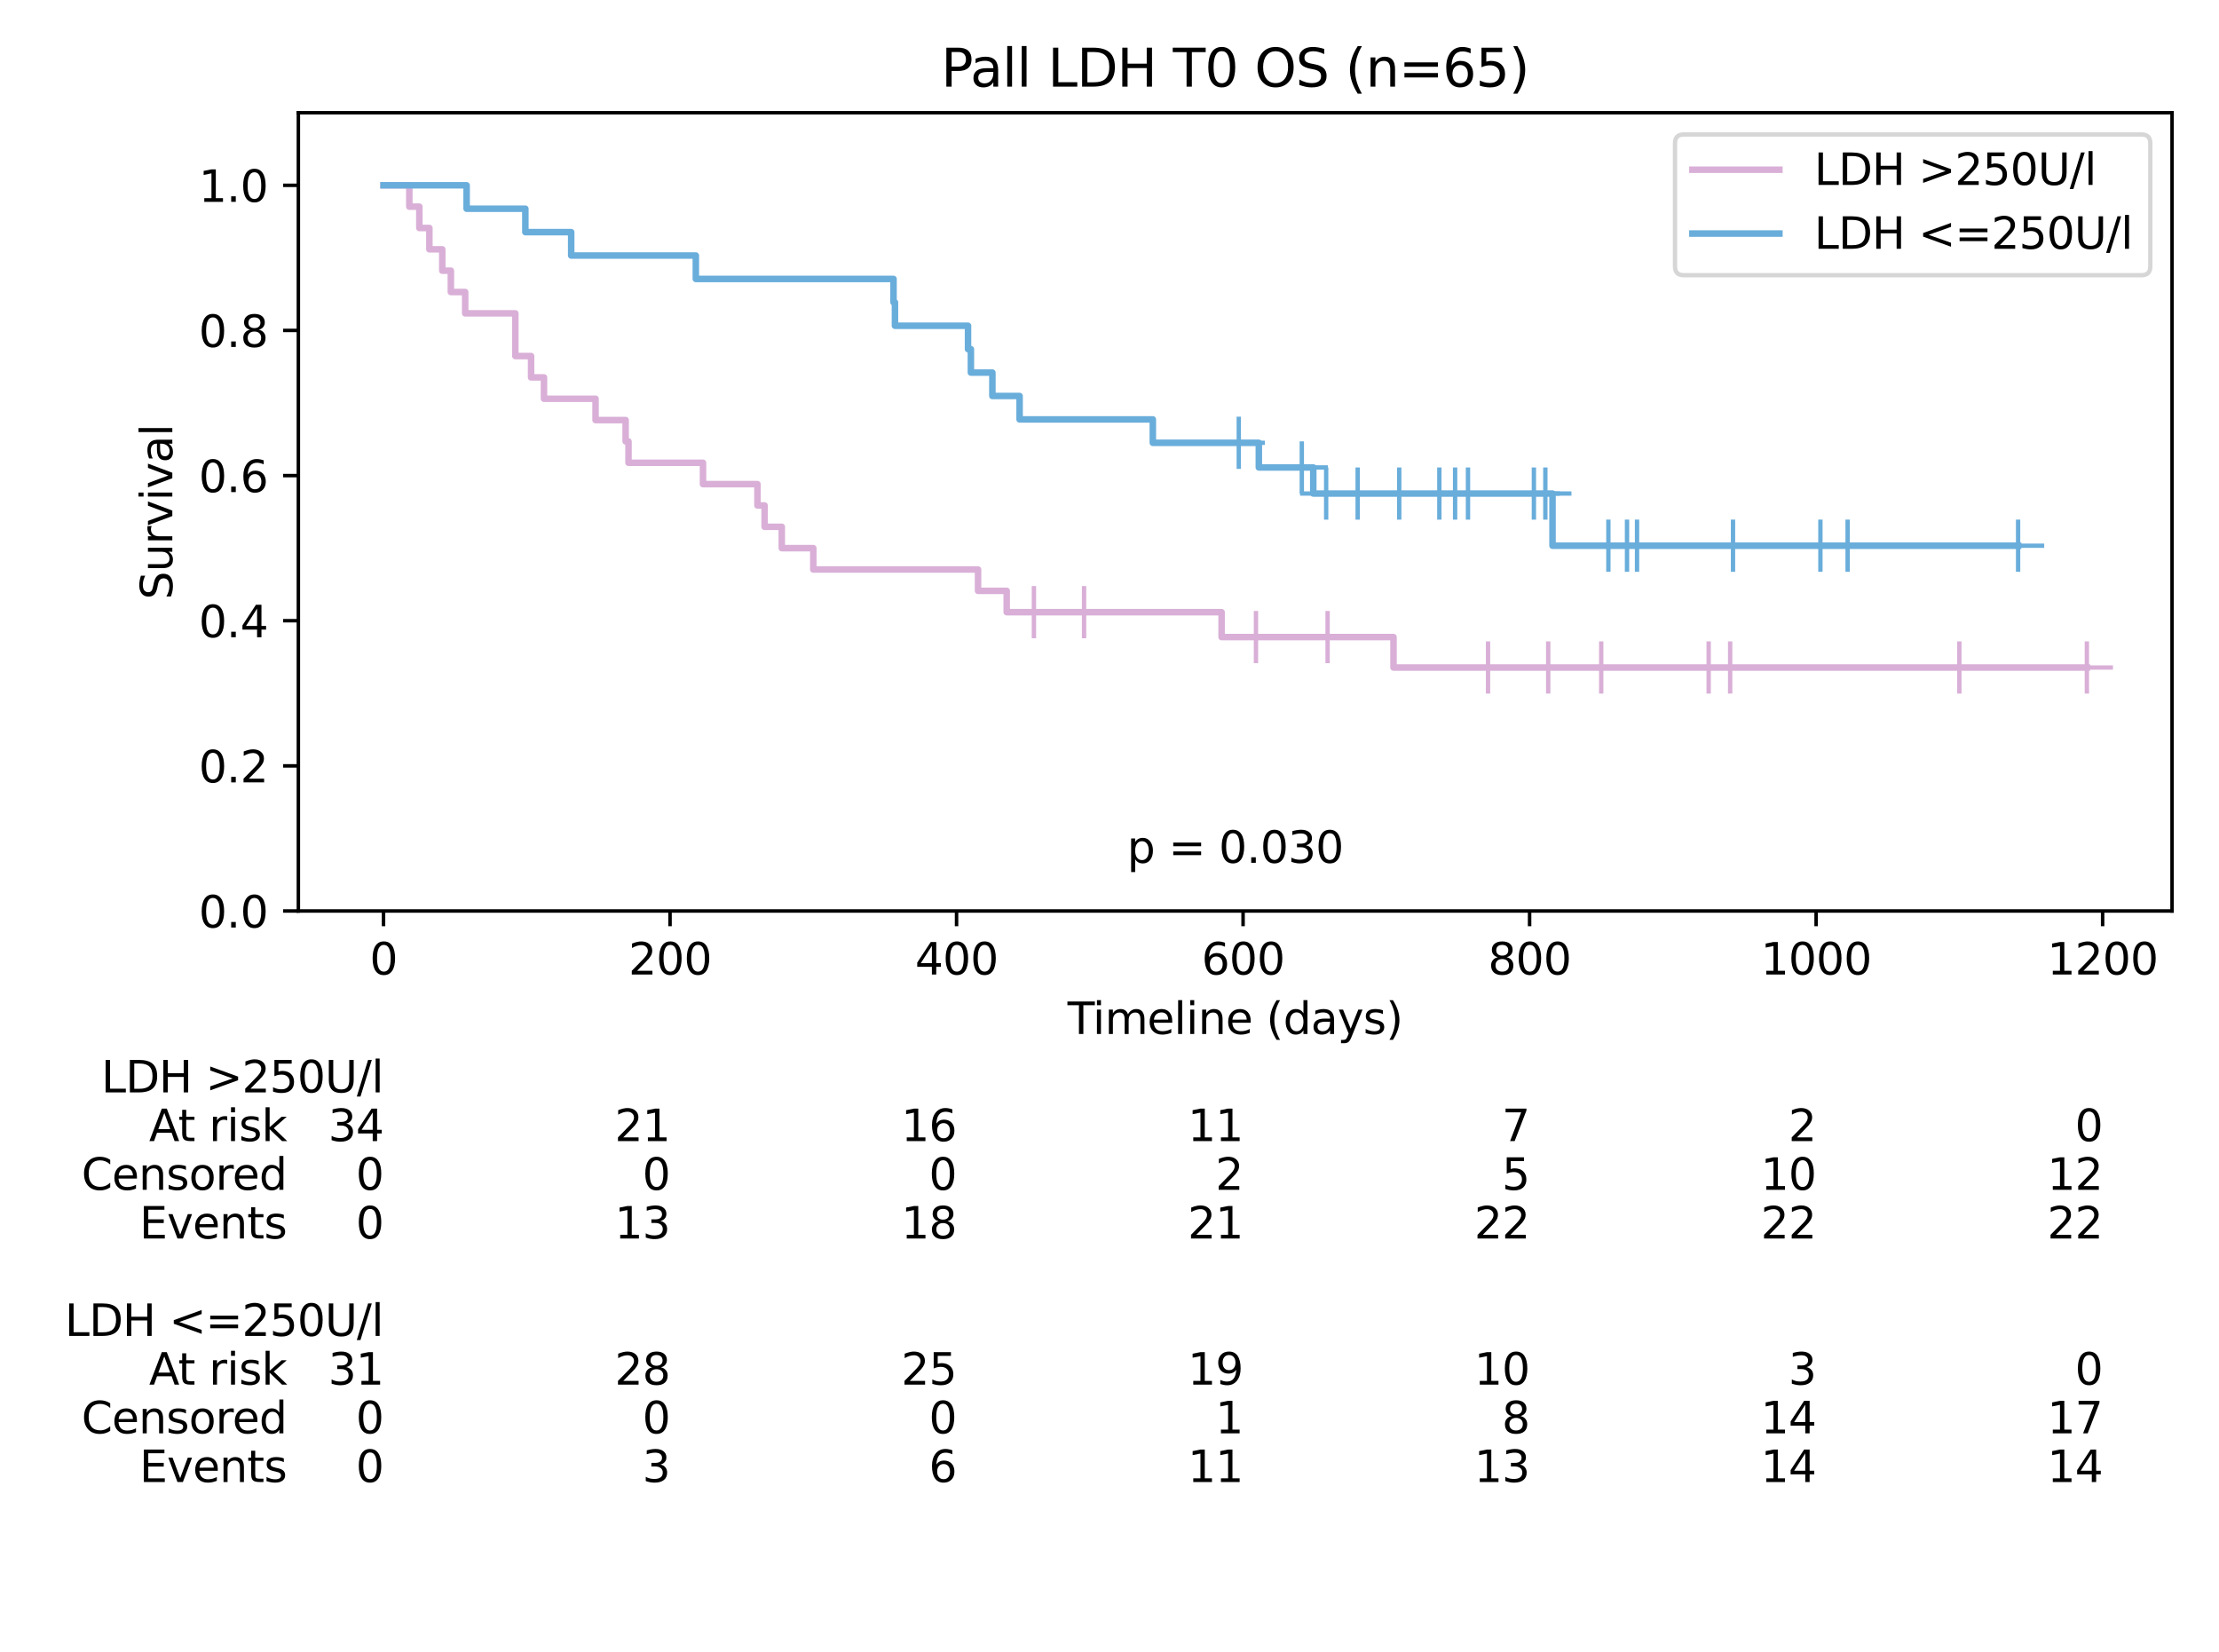 <?xml version="1.0" encoding="utf-8" standalone="no"?>
<!DOCTYPE svg PUBLIC "-//W3C//DTD SVG 1.1//EN"
  "http://www.w3.org/Graphics/SVG/1.1/DTD/svg11.dtd">
<svg xmlns:xlink="http://www.w3.org/1999/xlink" width="510.236pt" height="379.843pt" viewBox="0 0 510.236 379.843" xmlns="http://www.w3.org/2000/svg" version="1.1">
 <defs>
  <style type="text/css">*{stroke-linejoin: round; stroke-linecap: butt}</style>
 </defs>
 <g id="figure_1">
  <g id="patch_1">
   <path d="M 0 379.843 
L 510.236 379.843 
L 510.236 0 
L 0 0 
z
" style="fill: #ffffff"/>
  </g>
  <g id="axes_1">
   <g id="patch_2">
    <path d="M 68.606 209.451 
L 499.436 209.451 
L 499.436 25.92 
L 68.606 25.92 
z
" style="fill: #ffffff"/>
   </g>
   <g id="matplotlib.axis_1">
    <g id="xtick_1">
     <g id="line2d_1">
      <defs>
       <path id="m22938e3e2c" d="M 0 0 
L 0 3.5 
" style="stroke: #000000; stroke-width: 0.8"/>
      </defs>
      <g>
       <use xlink:href="#m22938e3e2c" x="88.189" y="209.451" style="stroke: #000000; stroke-width: 0.8"/>
      </g>
     </g>
     <g id="text_1">
      <!-- 0 -->
      <g transform="translate(85.008 224.049)scale(0.1 -0.1)">
       <defs>
        <path id="DejaVuSans-30" d="M 2034 4250 
Q 1547 4250 1301 3770 
Q 1056 3291 1056 2328 
Q 1056 1369 1301 889 
Q 1547 409 2034 409 
Q 2525 409 2770 889 
Q 3016 1369 3016 2328 
Q 3016 3291 2770 3770 
Q 2525 4250 2034 4250 
z
M 2034 4750 
Q 2819 4750 3233 4129 
Q 3647 3509 3647 2328 
Q 3647 1150 3233 529 
Q 2819 -91 2034 -91 
Q 1250 -91 836 529 
Q 422 1150 422 2328 
Q 422 3509 836 4129 
Q 1250 4750 2034 4750 
z
" transform="scale(0.016)"/>
       </defs>
       <use xlink:href="#DejaVuSans-30"/>
      </g>
     </g>
    </g>
    <g id="xtick_2">
     <g id="line2d_2">
      <g>
       <use xlink:href="#m22938e3e2c" x="154.07" y="209.451" style="stroke: #000000; stroke-width: 0.8"/>
      </g>
     </g>
     <g id="text_2">
      <!-- 200 -->
      <g transform="translate(144.526 224.049)scale(0.1 -0.1)">
       <defs>
        <path id="DejaVuSans-32" d="M 1228 531 
L 3431 531 
L 3431 0 
L 469 0 
L 469 531 
Q 828 903 1448 1529 
Q 2069 2156 2228 2338 
Q 2531 2678 2651 2914 
Q 2772 3150 2772 3378 
Q 2772 3750 2511 3984 
Q 2250 4219 1831 4219 
Q 1534 4219 1204 4116 
Q 875 4013 500 3803 
L 500 4441 
Q 881 4594 1212 4672 
Q 1544 4750 1819 4750 
Q 2544 4750 2975 4387 
Q 3406 4025 3406 3419 
Q 3406 3131 3298 2873 
Q 3191 2616 2906 2266 
Q 2828 2175 2409 1742 
Q 1991 1309 1228 531 
z
" transform="scale(0.016)"/>
       </defs>
       <use xlink:href="#DejaVuSans-32"/>
       <use xlink:href="#DejaVuSans-30" x="63.623"/>
       <use xlink:href="#DejaVuSans-30" x="127.246"/>
      </g>
     </g>
    </g>
    <g id="xtick_3">
     <g id="line2d_3">
      <g>
       <use xlink:href="#m22938e3e2c" x="219.951" y="209.451" style="stroke: #000000; stroke-width: 0.8"/>
      </g>
     </g>
     <g id="text_3">
      <!-- 400 -->
      <g transform="translate(210.408 224.049)scale(0.1 -0.1)">
       <defs>
        <path id="DejaVuSans-34" d="M 2419 4116 
L 825 1625 
L 2419 1625 
L 2419 4116 
z
M 2253 4666 
L 3047 4666 
L 3047 1625 
L 3713 1625 
L 3713 1100 
L 3047 1100 
L 3047 0 
L 2419 0 
L 2419 1100 
L 313 1100 
L 313 1709 
L 2253 4666 
z
" transform="scale(0.016)"/>
       </defs>
       <use xlink:href="#DejaVuSans-34"/>
       <use xlink:href="#DejaVuSans-30" x="63.623"/>
       <use xlink:href="#DejaVuSans-30" x="127.246"/>
      </g>
     </g>
    </g>
    <g id="xtick_4">
     <g id="line2d_4">
      <g>
       <use xlink:href="#m22938e3e2c" x="285.833" y="209.451" style="stroke: #000000; stroke-width: 0.8"/>
      </g>
     </g>
     <g id="text_4">
      <!-- 600 -->
      <g transform="translate(276.289 224.049)scale(0.1 -0.1)">
       <defs>
        <path id="DejaVuSans-36" d="M 2113 2584 
Q 1688 2584 1439 2293 
Q 1191 2003 1191 1497 
Q 1191 994 1439 701 
Q 1688 409 2113 409 
Q 2538 409 2786 701 
Q 3034 994 3034 1497 
Q 3034 2003 2786 2293 
Q 2538 2584 2113 2584 
z
M 3366 4563 
L 3366 3988 
Q 3128 4100 2886 4159 
Q 2644 4219 2406 4219 
Q 1781 4219 1451 3797 
Q 1122 3375 1075 2522 
Q 1259 2794 1537 2939 
Q 1816 3084 2150 3084 
Q 2853 3084 3261 2657 
Q 3669 2231 3669 1497 
Q 3669 778 3244 343 
Q 2819 -91 2113 -91 
Q 1303 -91 875 529 
Q 447 1150 447 2328 
Q 447 3434 972 4092 
Q 1497 4750 2381 4750 
Q 2619 4750 2861 4703 
Q 3103 4656 3366 4563 
z
" transform="scale(0.016)"/>
       </defs>
       <use xlink:href="#DejaVuSans-36"/>
       <use xlink:href="#DejaVuSans-30" x="63.623"/>
       <use xlink:href="#DejaVuSans-30" x="127.246"/>
      </g>
     </g>
    </g>
    <g id="xtick_5">
     <g id="line2d_5">
      <g>
       <use xlink:href="#m22938e3e2c" x="351.714" y="209.451" style="stroke: #000000; stroke-width: 0.8"/>
      </g>
     </g>
     <g id="text_5">
      <!-- 800 -->
      <g transform="translate(342.17 224.049)scale(0.1 -0.1)">
       <defs>
        <path id="DejaVuSans-38" d="M 2034 2216 
Q 1584 2216 1326 1975 
Q 1069 1734 1069 1313 
Q 1069 891 1326 650 
Q 1584 409 2034 409 
Q 2484 409 2743 651 
Q 3003 894 3003 1313 
Q 3003 1734 2745 1975 
Q 2488 2216 2034 2216 
z
M 1403 2484 
Q 997 2584 770 2862 
Q 544 3141 544 3541 
Q 544 4100 942 4425 
Q 1341 4750 2034 4750 
Q 2731 4750 3128 4425 
Q 3525 4100 3525 3541 
Q 3525 3141 3298 2862 
Q 3072 2584 2669 2484 
Q 3125 2378 3379 2068 
Q 3634 1759 3634 1313 
Q 3634 634 3220 271 
Q 2806 -91 2034 -91 
Q 1263 -91 848 271 
Q 434 634 434 1313 
Q 434 1759 690 2068 
Q 947 2378 1403 2484 
z
M 1172 3481 
Q 1172 3119 1398 2916 
Q 1625 2713 2034 2713 
Q 2441 2713 2670 2916 
Q 2900 3119 2900 3481 
Q 2900 3844 2670 4047 
Q 2441 4250 2034 4250 
Q 1625 4250 1398 4047 
Q 1172 3844 1172 3481 
z
" transform="scale(0.016)"/>
       </defs>
       <use xlink:href="#DejaVuSans-38"/>
       <use xlink:href="#DejaVuSans-30" x="63.623"/>
       <use xlink:href="#DejaVuSans-30" x="127.246"/>
      </g>
     </g>
    </g>
    <g id="xtick_6">
     <g id="line2d_6">
      <g>
       <use xlink:href="#m22938e3e2c" x="417.595" y="209.451" style="stroke: #000000; stroke-width: 0.8"/>
      </g>
     </g>
     <g id="text_6">
      <!-- 1000 -->
      <g transform="translate(404.87 224.049)scale(0.1 -0.1)">
       <defs>
        <path id="DejaVuSans-31" d="M 794 531 
L 1825 531 
L 1825 4091 
L 703 3866 
L 703 4441 
L 1819 4666 
L 2450 4666 
L 2450 531 
L 3481 531 
L 3481 0 
L 794 0 
L 794 531 
z
" transform="scale(0.016)"/>
       </defs>
       <use xlink:href="#DejaVuSans-31"/>
       <use xlink:href="#DejaVuSans-30" x="63.623"/>
       <use xlink:href="#DejaVuSans-30" x="127.246"/>
       <use xlink:href="#DejaVuSans-30" x="190.869"/>
      </g>
     </g>
    </g>
    <g id="xtick_7">
     <g id="line2d_7">
      <g>
       <use xlink:href="#m22938e3e2c" x="483.476" y="209.451" style="stroke: #000000; stroke-width: 0.8"/>
      </g>
     </g>
     <g id="text_7">
      <!-- 1200 -->
      <g transform="translate(470.751 224.049)scale(0.1 -0.1)">
       <use xlink:href="#DejaVuSans-31"/>
       <use xlink:href="#DejaVuSans-32" x="63.623"/>
       <use xlink:href="#DejaVuSans-30" x="127.246"/>
       <use xlink:href="#DejaVuSans-30" x="190.869"/>
      </g>
     </g>
    </g>
    <g id="text_8">
     <!-- Timeline (days) -->
     <g transform="translate(245.471 237.727)scale(0.1 -0.1)">
      <defs>
       <path id="DejaVuSans-54" d="M -19 4666 
L 3928 4666 
L 3928 4134 
L 2272 4134 
L 2272 0 
L 1638 0 
L 1638 4134 
L -19 4134 
L -19 4666 
z
" transform="scale(0.016)"/>
       <path id="DejaVuSans-69" d="M 603 3500 
L 1178 3500 
L 1178 0 
L 603 0 
L 603 3500 
z
M 603 4863 
L 1178 4863 
L 1178 4134 
L 603 4134 
L 603 4863 
z
" transform="scale(0.016)"/>
       <path id="DejaVuSans-6d" d="M 3328 2828 
Q 3544 3216 3844 3400 
Q 4144 3584 4550 3584 
Q 5097 3584 5394 3201 
Q 5691 2819 5691 2113 
L 5691 0 
L 5113 0 
L 5113 2094 
Q 5113 2597 4934 2840 
Q 4756 3084 4391 3084 
Q 3944 3084 3684 2787 
Q 3425 2491 3425 1978 
L 3425 0 
L 2847 0 
L 2847 2094 
Q 2847 2600 2669 2842 
Q 2491 3084 2119 3084 
Q 1678 3084 1418 2786 
Q 1159 2488 1159 1978 
L 1159 0 
L 581 0 
L 581 3500 
L 1159 3500 
L 1159 2956 
Q 1356 3278 1631 3431 
Q 1906 3584 2284 3584 
Q 2666 3584 2933 3390 
Q 3200 3197 3328 2828 
z
" transform="scale(0.016)"/>
       <path id="DejaVuSans-65" d="M 3597 1894 
L 3597 1613 
L 953 1613 
Q 991 1019 1311 708 
Q 1631 397 2203 397 
Q 2534 397 2845 478 
Q 3156 559 3463 722 
L 3463 178 
Q 3153 47 2828 -22 
Q 2503 -91 2169 -91 
Q 1331 -91 842 396 
Q 353 884 353 1716 
Q 353 2575 817 3079 
Q 1281 3584 2069 3584 
Q 2775 3584 3186 3129 
Q 3597 2675 3597 1894 
z
M 3022 2063 
Q 3016 2534 2758 2815 
Q 2500 3097 2075 3097 
Q 1594 3097 1305 2825 
Q 1016 2553 972 2059 
L 3022 2063 
z
" transform="scale(0.016)"/>
       <path id="DejaVuSans-6c" d="M 603 4863 
L 1178 4863 
L 1178 0 
L 603 0 
L 603 4863 
z
" transform="scale(0.016)"/>
       <path id="DejaVuSans-6e" d="M 3513 2113 
L 3513 0 
L 2938 0 
L 2938 2094 
Q 2938 2591 2744 2837 
Q 2550 3084 2163 3084 
Q 1697 3084 1428 2787 
Q 1159 2491 1159 1978 
L 1159 0 
L 581 0 
L 581 3500 
L 1159 3500 
L 1159 2956 
Q 1366 3272 1645 3428 
Q 1925 3584 2291 3584 
Q 2894 3584 3203 3211 
Q 3513 2838 3513 2113 
z
" transform="scale(0.016)"/>
       <path id="DejaVuSans-20" transform="scale(0.016)"/>
       <path id="DejaVuSans-28" d="M 1984 4856 
Q 1566 4138 1362 3434 
Q 1159 2731 1159 2009 
Q 1159 1288 1364 580 
Q 1569 -128 1984 -844 
L 1484 -844 
Q 1016 -109 783 600 
Q 550 1309 550 2009 
Q 550 2706 781 3412 
Q 1013 4119 1484 4856 
L 1984 4856 
z
" transform="scale(0.016)"/>
       <path id="DejaVuSans-64" d="M 2906 2969 
L 2906 4863 
L 3481 4863 
L 3481 0 
L 2906 0 
L 2906 525 
Q 2725 213 2448 61 
Q 2172 -91 1784 -91 
Q 1150 -91 751 415 
Q 353 922 353 1747 
Q 353 2572 751 3078 
Q 1150 3584 1784 3584 
Q 2172 3584 2448 3432 
Q 2725 3281 2906 2969 
z
M 947 1747 
Q 947 1113 1208 752 
Q 1469 391 1925 391 
Q 2381 391 2643 752 
Q 2906 1113 2906 1747 
Q 2906 2381 2643 2742 
Q 2381 3103 1925 3103 
Q 1469 3103 1208 2742 
Q 947 2381 947 1747 
z
" transform="scale(0.016)"/>
       <path id="DejaVuSans-61" d="M 2194 1759 
Q 1497 1759 1228 1600 
Q 959 1441 959 1056 
Q 959 750 1161 570 
Q 1363 391 1709 391 
Q 2188 391 2477 730 
Q 2766 1069 2766 1631 
L 2766 1759 
L 2194 1759 
z
M 3341 1997 
L 3341 0 
L 2766 0 
L 2766 531 
Q 2569 213 2275 61 
Q 1981 -91 1556 -91 
Q 1019 -91 701 211 
Q 384 513 384 1019 
Q 384 1609 779 1909 
Q 1175 2209 1959 2209 
L 2766 2209 
L 2766 2266 
Q 2766 2663 2505 2880 
Q 2244 3097 1772 3097 
Q 1472 3097 1187 3025 
Q 903 2953 641 2809 
L 641 3341 
Q 956 3463 1253 3523 
Q 1550 3584 1831 3584 
Q 2591 3584 2966 3190 
Q 3341 2797 3341 1997 
z
" transform="scale(0.016)"/>
       <path id="DejaVuSans-79" d="M 2059 -325 
Q 1816 -950 1584 -1140 
Q 1353 -1331 966 -1331 
L 506 -1331 
L 506 -850 
L 844 -850 
Q 1081 -850 1212 -737 
Q 1344 -625 1503 -206 
L 1606 56 
L 191 3500 
L 800 3500 
L 1894 763 
L 2988 3500 
L 3597 3500 
L 2059 -325 
z
" transform="scale(0.016)"/>
       <path id="DejaVuSans-73" d="M 2834 3397 
L 2834 2853 
Q 2591 2978 2328 3040 
Q 2066 3103 1784 3103 
Q 1356 3103 1142 2972 
Q 928 2841 928 2578 
Q 928 2378 1081 2264 
Q 1234 2150 1697 2047 
L 1894 2003 
Q 2506 1872 2764 1633 
Q 3022 1394 3022 966 
Q 3022 478 2636 193 
Q 2250 -91 1575 -91 
Q 1294 -91 989 -36 
Q 684 19 347 128 
L 347 722 
Q 666 556 975 473 
Q 1284 391 1588 391 
Q 1994 391 2212 530 
Q 2431 669 2431 922 
Q 2431 1156 2273 1281 
Q 2116 1406 1581 1522 
L 1381 1569 
Q 847 1681 609 1914 
Q 372 2147 372 2553 
Q 372 3047 722 3315 
Q 1072 3584 1716 3584 
Q 2034 3584 2315 3537 
Q 2597 3491 2834 3397 
z
" transform="scale(0.016)"/>
       <path id="DejaVuSans-29" d="M 513 4856 
L 1013 4856 
Q 1481 4119 1714 3412 
Q 1947 2706 1947 2009 
Q 1947 1309 1714 600 
Q 1481 -109 1013 -844 
L 513 -844 
Q 928 -128 1133 580 
Q 1338 1288 1338 2009 
Q 1338 2731 1133 3434 
Q 928 4138 513 4856 
z
" transform="scale(0.016)"/>
      </defs>
      <use xlink:href="#DejaVuSans-54"/>
      <use xlink:href="#DejaVuSans-69" x="57.959"/>
      <use xlink:href="#DejaVuSans-6d" x="85.742"/>
      <use xlink:href="#DejaVuSans-65" x="183.154"/>
      <use xlink:href="#DejaVuSans-6c" x="244.678"/>
      <use xlink:href="#DejaVuSans-69" x="272.461"/>
      <use xlink:href="#DejaVuSans-6e" x="300.244"/>
      <use xlink:href="#DejaVuSans-65" x="363.623"/>
      <use xlink:href="#DejaVuSans-20" x="425.146"/>
      <use xlink:href="#DejaVuSans-28" x="456.934"/>
      <use xlink:href="#DejaVuSans-64" x="495.947"/>
      <use xlink:href="#DejaVuSans-61" x="559.424"/>
      <use xlink:href="#DejaVuSans-79" x="620.703"/>
      <use xlink:href="#DejaVuSans-73" x="679.883"/>
      <use xlink:href="#DejaVuSans-29" x="731.982"/>
     </g>
    </g>
   </g>
   <g id="matplotlib.axis_2">
    <g id="ytick_1">
     <g id="line2d_8">
      <defs>
       <path id="m68f5ed45c2" d="M 0 0 
L -3.5 0 
" style="stroke: #000000; stroke-width: 0.8"/>
      </defs>
      <g>
       <use xlink:href="#m68f5ed45c2" x="68.606" y="209.451" style="stroke: #000000; stroke-width: 0.8"/>
      </g>
     </g>
     <g id="text_9">
      <!-- 0.0 -->
      <g transform="translate(45.703 213.25)scale(0.1 -0.1)">
       <defs>
        <path id="DejaVuSans-2e" d="M 684 794 
L 1344 794 
L 1344 0 
L 684 0 
L 684 794 
z
" transform="scale(0.016)"/>
       </defs>
       <use xlink:href="#DejaVuSans-30"/>
       <use xlink:href="#DejaVuSans-2e" x="63.623"/>
       <use xlink:href="#DejaVuSans-30" x="95.41"/>
      </g>
     </g>
    </g>
    <g id="ytick_2">
     <g id="line2d_9">
      <g>
       <use xlink:href="#m68f5ed45c2" x="68.606" y="176.081" style="stroke: #000000; stroke-width: 0.8"/>
      </g>
     </g>
     <g id="text_10">
      <!-- 0.2 -->
      <g transform="translate(45.703 179.881)scale(0.1 -0.1)">
       <use xlink:href="#DejaVuSans-30"/>
       <use xlink:href="#DejaVuSans-2e" x="63.623"/>
       <use xlink:href="#DejaVuSans-32" x="95.41"/>
      </g>
     </g>
    </g>
    <g id="ytick_3">
     <g id="line2d_10">
      <g>
       <use xlink:href="#m68f5ed45c2" x="68.606" y="142.712" style="stroke: #000000; stroke-width: 0.8"/>
      </g>
     </g>
     <g id="text_11">
      <!-- 0.4 -->
      <g transform="translate(45.703 146.511)scale(0.1 -0.1)">
       <use xlink:href="#DejaVuSans-30"/>
       <use xlink:href="#DejaVuSans-2e" x="63.623"/>
       <use xlink:href="#DejaVuSans-34" x="95.41"/>
      </g>
     </g>
    </g>
    <g id="ytick_4">
     <g id="line2d_11">
      <g>
       <use xlink:href="#m68f5ed45c2" x="68.606" y="109.343" style="stroke: #000000; stroke-width: 0.8"/>
      </g>
     </g>
     <g id="text_12">
      <!-- 0.6 -->
      <g transform="translate(45.703 113.142)scale(0.1 -0.1)">
       <use xlink:href="#DejaVuSans-30"/>
       <use xlink:href="#DejaVuSans-2e" x="63.623"/>
       <use xlink:href="#DejaVuSans-36" x="95.41"/>
      </g>
     </g>
    </g>
    <g id="ytick_5">
     <g id="line2d_12">
      <g>
       <use xlink:href="#m68f5ed45c2" x="68.606" y="75.974" style="stroke: #000000; stroke-width: 0.8"/>
      </g>
     </g>
     <g id="text_13">
      <!-- 0.8 -->
      <g transform="translate(45.703 79.773)scale(0.1 -0.1)">
       <use xlink:href="#DejaVuSans-30"/>
       <use xlink:href="#DejaVuSans-2e" x="63.623"/>
       <use xlink:href="#DejaVuSans-38" x="95.41"/>
      </g>
     </g>
    </g>
    <g id="ytick_6">
     <g id="line2d_13">
      <g>
       <use xlink:href="#m68f5ed45c2" x="68.606" y="42.605" style="stroke: #000000; stroke-width: 0.8"/>
      </g>
     </g>
     <g id="text_14">
      <!-- 1.0 -->
      <g transform="translate(45.703 46.404)scale(0.1 -0.1)">
       <use xlink:href="#DejaVuSans-31"/>
       <use xlink:href="#DejaVuSans-2e" x="63.623"/>
       <use xlink:href="#DejaVuSans-30" x="95.41"/>
      </g>
     </g>
    </g>
    <g id="text_15">
     <!-- Survival -->
     <g transform="translate(39.623 137.845)rotate(-90)scale(0.1 -0.1)">
      <defs>
       <path id="DejaVuSans-53" d="M 3425 4513 
L 3425 3897 
Q 3066 4069 2747 4153 
Q 2428 4238 2131 4238 
Q 1616 4238 1336 4038 
Q 1056 3838 1056 3469 
Q 1056 3159 1242 3001 
Q 1428 2844 1947 2747 
L 2328 2669 
Q 3034 2534 3370 2195 
Q 3706 1856 3706 1288 
Q 3706 609 3251 259 
Q 2797 -91 1919 -91 
Q 1588 -91 1214 -16 
Q 841 59 441 206 
L 441 856 
Q 825 641 1194 531 
Q 1563 422 1919 422 
Q 2459 422 2753 634 
Q 3047 847 3047 1241 
Q 3047 1584 2836 1778 
Q 2625 1972 2144 2069 
L 1759 2144 
Q 1053 2284 737 2584 
Q 422 2884 422 3419 
Q 422 4038 858 4394 
Q 1294 4750 2059 4750 
Q 2388 4750 2728 4690 
Q 3069 4631 3425 4513 
z
" transform="scale(0.016)"/>
       <path id="DejaVuSans-75" d="M 544 1381 
L 544 3500 
L 1119 3500 
L 1119 1403 
Q 1119 906 1312 657 
Q 1506 409 1894 409 
Q 2359 409 2629 706 
Q 2900 1003 2900 1516 
L 2900 3500 
L 3475 3500 
L 3475 0 
L 2900 0 
L 2900 538 
Q 2691 219 2414 64 
Q 2138 -91 1772 -91 
Q 1169 -91 856 284 
Q 544 659 544 1381 
z
M 1991 3584 
L 1991 3584 
z
" transform="scale(0.016)"/>
       <path id="DejaVuSans-72" d="M 2631 2963 
Q 2534 3019 2420 3045 
Q 2306 3072 2169 3072 
Q 1681 3072 1420 2755 
Q 1159 2438 1159 1844 
L 1159 0 
L 581 0 
L 581 3500 
L 1159 3500 
L 1159 2956 
Q 1341 3275 1631 3429 
Q 1922 3584 2338 3584 
Q 2397 3584 2469 3576 
Q 2541 3569 2628 3553 
L 2631 2963 
z
" transform="scale(0.016)"/>
       <path id="DejaVuSans-76" d="M 191 3500 
L 800 3500 
L 1894 563 
L 2988 3500 
L 3597 3500 
L 2284 0 
L 1503 0 
L 191 3500 
z
" transform="scale(0.016)"/>
      </defs>
      <use xlink:href="#DejaVuSans-53"/>
      <use xlink:href="#DejaVuSans-75" x="63.477"/>
      <use xlink:href="#DejaVuSans-72" x="126.855"/>
      <use xlink:href="#DejaVuSans-76" x="167.969"/>
      <use xlink:href="#DejaVuSans-69" x="227.148"/>
      <use xlink:href="#DejaVuSans-76" x="254.932"/>
      <use xlink:href="#DejaVuSans-61" x="314.111"/>
      <use xlink:href="#DejaVuSans-6c" x="375.391"/>
     </g>
    </g>
   </g>
   <g id="line2d_14">
    <defs>
     <path id="mdc22a23a51" d="M -6 0 
L 6 0 
M 0 6 
L 0 -6 
" style="stroke: #d9afd7"/>
    </defs>
    <g clip-path="url(#p096b748bed)">
     <use xlink:href="#mdc22a23a51" x="237.739" y="140.749" style="fill: #d9afd7; stroke: #d9afd7"/>
     <use xlink:href="#mdc22a23a51" x="249.269" y="140.749" style="fill: #d9afd7; stroke: #d9afd7"/>
     <use xlink:href="#mdc22a23a51" x="288.797" y="146.474" style="fill: #d9afd7; stroke: #d9afd7"/>
     <use xlink:href="#mdc22a23a51" x="305.268" y="146.474" style="fill: #d9afd7; stroke: #d9afd7"/>
     <use xlink:href="#mdc22a23a51" x="342.161" y="153.472" style="fill: #d9afd7; stroke: #d9afd7"/>
     <use xlink:href="#mdc22a23a51" x="355.996" y="153.472" style="fill: #d9afd7; stroke: #d9afd7"/>
     <use xlink:href="#mdc22a23a51" x="368.184" y="153.472" style="fill: #d9afd7; stroke: #d9afd7"/>
     <use xlink:href="#mdc22a23a51" x="392.89" y="153.472" style="fill: #d9afd7; stroke: #d9afd7"/>
     <use xlink:href="#mdc22a23a51" x="397.831" y="153.472" style="fill: #d9afd7; stroke: #d9afd7"/>
     <use xlink:href="#mdc22a23a51" x="450.536" y="153.472" style="fill: #d9afd7; stroke: #d9afd7"/>
     <use xlink:href="#mdc22a23a51" x="479.853" y="153.472" style="fill: #d9afd7; stroke: #d9afd7"/>
    </g>
   </g>
   <g id="line2d_15">
    <path d="M 88.189 42.605 
L 94.118 42.605 
L 94.118 47.512 
L 96.424 47.512 
L 96.424 52.419 
L 98.73 52.419 
L 98.73 57.326 
L 101.695 57.326 
L 101.695 62.234 
L 103.671 62.234 
L 103.671 67.141 
L 106.965 67.141 
L 106.965 72.048 
L 118.494 72.048 
L 118.494 81.862 
L 122.118 81.862 
L 122.118 86.77 
L 125.082 86.77 
L 125.082 91.677 
L 136.941 91.677 
L 136.941 96.584 
L 143.859 96.584 
L 143.859 101.491 
L 144.517 101.491 
L 144.517 106.399 
L 161.647 106.399 
L 161.647 111.306 
L 174.164 111.306 
L 174.164 116.213 
L 175.811 116.213 
L 175.811 121.12 
L 179.764 121.12 
L 179.764 126.028 
L 187.011 126.028 
L 187.011 130.935 
L 224.893 130.935 
L 224.893 135.842 
L 231.481 135.842 
L 231.481 140.749 
L 237.739 140.749 
L 237.739 140.749 
L 249.269 140.749 
L 249.269 140.749 
L 280.892 140.749 
L 280.892 146.474 
L 288.797 146.474 
L 288.797 146.474 
L 305.268 146.474 
L 305.268 146.474 
L 320.42 146.474 
L 320.42 153.472 
L 342.161 153.472 
L 342.161 153.472 
L 355.996 153.472 
L 355.996 153.472 
L 368.184 153.472 
L 368.184 153.472 
L 392.89 153.472 
L 392.89 153.472 
L 397.831 153.472 
L 397.831 153.472 
L 450.536 153.472 
L 450.536 153.472 
L 479.853 153.472 
L 479.853 153.472 
" clip-path="url(#p096b748bed)" style="fill: none; stroke: #d9afd7; stroke-width: 1.5; stroke-linecap: square"/>
   </g>
   <g id="line2d_16">
    <defs>
     <path id="mbdc77d4cfa" d="M -6 0 
L 6 0 
M 0 6 
L 0 -6 
" style="stroke: #69addb"/>
    </defs>
    <g clip-path="url(#p096b748bed)">
     <use xlink:href="#mbdc77d4cfa" x="284.845" y="101.808" style="fill: #69addb; stroke: #69addb"/>
     <use xlink:href="#mbdc77d4cfa" x="299.338" y="107.473" style="fill: #69addb; stroke: #69addb"/>
     <use xlink:href="#mbdc77d4cfa" x="304.938" y="113.472" style="fill: #69addb; stroke: #69addb"/>
     <use xlink:href="#mbdc77d4cfa" x="312.185" y="113.472" style="fill: #69addb; stroke: #69addb"/>
     <use xlink:href="#mbdc77d4cfa" x="321.738" y="113.472" style="fill: #69addb; stroke: #69addb"/>
     <use xlink:href="#mbdc77d4cfa" x="330.961" y="113.472" style="fill: #69addb; stroke: #69addb"/>
     <use xlink:href="#mbdc77d4cfa" x="334.585" y="113.472" style="fill: #69addb; stroke: #69addb"/>
     <use xlink:href="#mbdc77d4cfa" x="337.55" y="113.472" style="fill: #69addb; stroke: #69addb"/>
     <use xlink:href="#mbdc77d4cfa" x="352.702" y="113.472" style="fill: #69addb; stroke: #69addb"/>
     <use xlink:href="#mbdc77d4cfa" x="355.337" y="113.472" style="fill: #69addb; stroke: #69addb"/>
     <use xlink:href="#mbdc77d4cfa" x="369.831" y="125.469" style="fill: #69addb; stroke: #69addb"/>
     <use xlink:href="#mbdc77d4cfa" x="374.114" y="125.469" style="fill: #69addb; stroke: #69addb"/>
     <use xlink:href="#mbdc77d4cfa" x="376.419" y="125.469" style="fill: #69addb; stroke: #69addb"/>
     <use xlink:href="#mbdc77d4cfa" x="398.49" y="125.469" style="fill: #69addb; stroke: #69addb"/>
     <use xlink:href="#mbdc77d4cfa" x="418.583" y="125.469" style="fill: #69addb; stroke: #69addb"/>
     <use xlink:href="#mbdc77d4cfa" x="424.842" y="125.469" style="fill: #69addb; stroke: #69addb"/>
     <use xlink:href="#mbdc77d4cfa" x="464.042" y="125.469" style="fill: #69addb; stroke: #69addb"/>
    </g>
   </g>
   <g id="line2d_17">
    <path d="M 88.189 42.605 
L 107.295 42.605 
L 107.295 47.987 
L 120.8 47.987 
L 120.8 53.369 
L 131.341 53.369 
L 131.341 58.751 
L 160 58.751 
L 160 64.133 
L 205.458 64.133 
L 205.458 69.515 
L 205.787 69.515 
L 205.787 74.897 
L 222.587 74.897 
L 222.587 80.279 
L 223.246 80.279 
L 223.246 85.662 
L 228.187 85.662 
L 228.187 91.044 
L 234.445 91.044 
L 234.445 96.426 
L 265.08 96.426 
L 265.08 101.808 
L 284.845 101.808 
L 284.845 101.808 
L 289.456 101.808 
L 289.456 107.473 
L 299.338 107.473 
L 299.338 107.473 
L 301.974 107.473 
L 301.974 113.472 
L 304.938 113.472 
L 304.938 113.472 
L 312.185 113.472 
L 312.185 113.472 
L 321.738 113.472 
L 321.738 113.472 
L 330.961 113.472 
L 330.961 113.472 
L 334.585 113.472 
L 334.585 113.472 
L 337.55 113.472 
L 337.55 113.472 
L 352.702 113.472 
L 352.702 113.472 
L 355.337 113.472 
L 355.337 113.472 
L 356.984 113.472 
L 356.984 125.469 
L 369.831 125.469 
L 369.831 125.469 
L 374.114 125.469 
L 374.114 125.469 
L 376.419 125.469 
L 376.419 125.469 
L 398.49 125.469 
L 398.49 125.469 
L 418.583 125.469 
L 418.583 125.469 
L 424.842 125.469 
L 424.842 125.469 
L 464.042 125.469 
L 464.042 125.469 
" clip-path="url(#p096b748bed)" style="fill: none; stroke: #69addb; stroke-width: 1.5; stroke-linecap: square"/>
   </g>
   <g id="patch_3">
    <path d="M 68.606 209.451 
L 68.606 25.92 
" style="fill: none; stroke: #000000; stroke-width: 0.8; stroke-linejoin: miter; stroke-linecap: square"/>
   </g>
   <g id="patch_4">
    <path d="M 499.436 209.451 
L 499.436 25.92 
" style="fill: none; stroke: #000000; stroke-width: 0.8; stroke-linejoin: miter; stroke-linecap: square"/>
   </g>
   <g id="patch_5">
    <path d="M 68.606 209.451 
L 499.436 209.451 
" style="fill: none; stroke: #000000; stroke-width: 0.8; stroke-linejoin: miter; stroke-linecap: square"/>
   </g>
   <g id="patch_6">
    <path d="M 68.606 25.92 
L 499.436 25.92 
" style="fill: none; stroke: #000000; stroke-width: 0.8; stroke-linejoin: miter; stroke-linecap: square"/>
   </g>
   <g id="text_16">
    <!-- Pall LDH T0 OS (n=65) -->
    <g transform="translate(216.398 19.92)scale(0.12 -0.12)">
     <defs>
      <path id="DejaVuSans-50" d="M 1259 4147 
L 1259 2394 
L 2053 2394 
Q 2494 2394 2734 2622 
Q 2975 2850 2975 3272 
Q 2975 3691 2734 3919 
Q 2494 4147 2053 4147 
L 1259 4147 
z
M 628 4666 
L 2053 4666 
Q 2838 4666 3239 4311 
Q 3641 3956 3641 3272 
Q 3641 2581 3239 2228 
Q 2838 1875 2053 1875 
L 1259 1875 
L 1259 0 
L 628 0 
L 628 4666 
z
" transform="scale(0.016)"/>
      <path id="DejaVuSans-4c" d="M 628 4666 
L 1259 4666 
L 1259 531 
L 3531 531 
L 3531 0 
L 628 0 
L 628 4666 
z
" transform="scale(0.016)"/>
      <path id="DejaVuSans-44" d="M 1259 4147 
L 1259 519 
L 2022 519 
Q 2988 519 3436 956 
Q 3884 1394 3884 2338 
Q 3884 3275 3436 3711 
Q 2988 4147 2022 4147 
L 1259 4147 
z
M 628 4666 
L 1925 4666 
Q 3281 4666 3915 4102 
Q 4550 3538 4550 2338 
Q 4550 1131 3912 565 
Q 3275 0 1925 0 
L 628 0 
L 628 4666 
z
" transform="scale(0.016)"/>
      <path id="DejaVuSans-48" d="M 628 4666 
L 1259 4666 
L 1259 2753 
L 3553 2753 
L 3553 4666 
L 4184 4666 
L 4184 0 
L 3553 0 
L 3553 2222 
L 1259 2222 
L 1259 0 
L 628 0 
L 628 4666 
z
" transform="scale(0.016)"/>
      <path id="DejaVuSans-4f" d="M 2522 4238 
Q 1834 4238 1429 3725 
Q 1025 3213 1025 2328 
Q 1025 1447 1429 934 
Q 1834 422 2522 422 
Q 3209 422 3611 934 
Q 4013 1447 4013 2328 
Q 4013 3213 3611 3725 
Q 3209 4238 2522 4238 
z
M 2522 4750 
Q 3503 4750 4090 4092 
Q 4678 3434 4678 2328 
Q 4678 1225 4090 567 
Q 3503 -91 2522 -91 
Q 1538 -91 948 565 
Q 359 1222 359 2328 
Q 359 3434 948 4092 
Q 1538 4750 2522 4750 
z
" transform="scale(0.016)"/>
      <path id="DejaVuSans-3d" d="M 678 2906 
L 4684 2906 
L 4684 2381 
L 678 2381 
L 678 2906 
z
M 678 1631 
L 4684 1631 
L 4684 1100 
L 678 1100 
L 678 1631 
z
" transform="scale(0.016)"/>
      <path id="DejaVuSans-35" d="M 691 4666 
L 3169 4666 
L 3169 4134 
L 1269 4134 
L 1269 2991 
Q 1406 3038 1543 3061 
Q 1681 3084 1819 3084 
Q 2600 3084 3056 2656 
Q 3513 2228 3513 1497 
Q 3513 744 3044 326 
Q 2575 -91 1722 -91 
Q 1428 -91 1123 -41 
Q 819 9 494 109 
L 494 744 
Q 775 591 1075 516 
Q 1375 441 1709 441 
Q 2250 441 2565 725 
Q 2881 1009 2881 1497 
Q 2881 1984 2565 2268 
Q 2250 2553 1709 2553 
Q 1456 2553 1204 2497 
Q 953 2441 691 2322 
L 691 4666 
z
" transform="scale(0.016)"/>
     </defs>
     <use xlink:href="#DejaVuSans-50"/>
     <use xlink:href="#DejaVuSans-61" x="55.803"/>
     <use xlink:href="#DejaVuSans-6c" x="117.082"/>
     <use xlink:href="#DejaVuSans-6c" x="144.865"/>
     <use xlink:href="#DejaVuSans-20" x="172.648"/>
     <use xlink:href="#DejaVuSans-4c" x="204.436"/>
     <use xlink:href="#DejaVuSans-44" x="260.148"/>
     <use xlink:href="#DejaVuSans-48" x="337.15"/>
     <use xlink:href="#DejaVuSans-20" x="412.346"/>
     <use xlink:href="#DejaVuSans-54" x="444.133"/>
     <use xlink:href="#DejaVuSans-30" x="505.217"/>
     <use xlink:href="#DejaVuSans-20" x="568.84"/>
     <use xlink:href="#DejaVuSans-4f" x="600.627"/>
     <use xlink:href="#DejaVuSans-53" x="679.338"/>
     <use xlink:href="#DejaVuSans-20" x="742.814"/>
     <use xlink:href="#DejaVuSans-28" x="774.602"/>
     <use xlink:href="#DejaVuSans-6e" x="813.615"/>
     <use xlink:href="#DejaVuSans-3d" x="876.994"/>
     <use xlink:href="#DejaVuSans-36" x="960.783"/>
     <use xlink:href="#DejaVuSans-35" x="1024.406"/>
     <use xlink:href="#DejaVuSans-29" x="1088.029"/>
    </g>
   </g>
   <g id="text_17">
    <!-- p = 0.030 -->
    <g transform="translate(259.165 198.371)scale(0.1 -0.1)">
     <defs>
      <path id="DejaVuSans-70" d="M 1159 525 
L 1159 -1331 
L 581 -1331 
L 581 3500 
L 1159 3500 
L 1159 2969 
Q 1341 3281 1617 3432 
Q 1894 3584 2278 3584 
Q 2916 3584 3314 3078 
Q 3713 2572 3713 1747 
Q 3713 922 3314 415 
Q 2916 -91 2278 -91 
Q 1894 -91 1617 61 
Q 1341 213 1159 525 
z
M 3116 1747 
Q 3116 2381 2855 2742 
Q 2594 3103 2138 3103 
Q 1681 3103 1420 2742 
Q 1159 2381 1159 1747 
Q 1159 1113 1420 752 
Q 1681 391 2138 391 
Q 2594 391 2855 752 
Q 3116 1113 3116 1747 
z
" transform="scale(0.016)"/>
      <path id="DejaVuSans-33" d="M 2597 2516 
Q 3050 2419 3304 2112 
Q 3559 1806 3559 1356 
Q 3559 666 3084 287 
Q 2609 -91 1734 -91 
Q 1441 -91 1130 -33 
Q 819 25 488 141 
L 488 750 
Q 750 597 1062 519 
Q 1375 441 1716 441 
Q 2309 441 2620 675 
Q 2931 909 2931 1356 
Q 2931 1769 2642 2001 
Q 2353 2234 1838 2234 
L 1294 2234 
L 1294 2753 
L 1863 2753 
Q 2328 2753 2575 2939 
Q 2822 3125 2822 3475 
Q 2822 3834 2567 4026 
Q 2313 4219 1838 4219 
Q 1578 4219 1281 4162 
Q 984 4106 628 3988 
L 628 4550 
Q 988 4650 1302 4700 
Q 1616 4750 1894 4750 
Q 2613 4750 3031 4423 
Q 3450 4097 3450 3541 
Q 3450 3153 3228 2886 
Q 3006 2619 2597 2516 
z
" transform="scale(0.016)"/>
     </defs>
     <use xlink:href="#DejaVuSans-70"/>
     <use xlink:href="#DejaVuSans-20" x="63.477"/>
     <use xlink:href="#DejaVuSans-3d" x="95.264"/>
     <use xlink:href="#DejaVuSans-20" x="179.053"/>
     <use xlink:href="#DejaVuSans-30" x="210.84"/>
     <use xlink:href="#DejaVuSans-2e" x="274.463"/>
     <use xlink:href="#DejaVuSans-30" x="306.25"/>
     <use xlink:href="#DejaVuSans-33" x="369.873"/>
     <use xlink:href="#DejaVuSans-30" x="433.496"/>
    </g>
   </g>
   <g id="legend_1">
    <g id="patch_7">
     <path d="M 387.153 63.276 
L 492.436 63.276 
Q 494.436 63.276 494.436 61.276 
L 494.436 32.92 
Q 494.436 30.92 492.436 30.92 
L 387.153 30.92 
Q 385.153 30.92 385.153 32.92 
L 385.153 61.276 
Q 385.153 63.276 387.153 63.276 
z
" style="fill: #ffffff; opacity: 0.8; stroke: #cccccc; stroke-linejoin: miter"/>
    </g>
    <g id="line2d_18">
     <path d="M 389.153 39.018 
L 399.153 39.018 
L 399.153 39.018 
L 409.153 39.018 
L 409.153 39.018 
" style="fill: none; stroke: #d9afd7; stroke-width: 1.5; stroke-linecap: square"/>
    </g>
    <g id="text_18">
     <!-- LDH &gt;250U/l -->
     <g transform="translate(417.153 42.518)scale(0.1 -0.1)">
      <defs>
       <path id="DejaVuSans-3e" d="M 678 3150 
L 678 3719 
L 4684 2266 
L 4684 1747 
L 678 294 
L 678 863 
L 3897 2003 
L 678 3150 
z
" transform="scale(0.016)"/>
       <path id="DejaVuSans-55" d="M 556 4666 
L 1191 4666 
L 1191 1831 
Q 1191 1081 1462 751 
Q 1734 422 2344 422 
Q 2950 422 3222 751 
Q 3494 1081 3494 1831 
L 3494 4666 
L 4128 4666 
L 4128 1753 
Q 4128 841 3676 375 
Q 3225 -91 2344 -91 
Q 1459 -91 1007 375 
Q 556 841 556 1753 
L 556 4666 
z
" transform="scale(0.016)"/>
       <path id="DejaVuSans-2f" d="M 1625 4666 
L 2156 4666 
L 531 -594 
L 0 -594 
L 1625 4666 
z
" transform="scale(0.016)"/>
      </defs>
      <use xlink:href="#DejaVuSans-4c"/>
      <use xlink:href="#DejaVuSans-44" x="55.713"/>
      <use xlink:href="#DejaVuSans-48" x="132.715"/>
      <use xlink:href="#DejaVuSans-20" x="207.91"/>
      <use xlink:href="#DejaVuSans-3e" x="239.697"/>
      <use xlink:href="#DejaVuSans-32" x="323.486"/>
      <use xlink:href="#DejaVuSans-35" x="387.109"/>
      <use xlink:href="#DejaVuSans-30" x="450.732"/>
      <use xlink:href="#DejaVuSans-55" x="514.355"/>
      <use xlink:href="#DejaVuSans-2f" x="587.549"/>
      <use xlink:href="#DejaVuSans-6c" x="621.24"/>
     </g>
    </g>
    <g id="line2d_19">
     <path d="M 389.153 53.697 
L 399.153 53.697 
L 399.153 53.697 
L 409.153 53.697 
L 409.153 53.697 
" style="fill: none; stroke: #69addb; stroke-width: 1.5; stroke-linecap: square"/>
    </g>
    <g id="text_19">
     <!-- LDH &lt;=250U/l -->
     <g transform="translate(417.153 57.197)scale(0.1 -0.1)">
      <defs>
       <path id="DejaVuSans-3c" d="M 4684 3150 
L 1459 2003 
L 4684 863 
L 4684 294 
L 678 1747 
L 678 2266 
L 4684 3719 
L 4684 3150 
z
" transform="scale(0.016)"/>
      </defs>
      <use xlink:href="#DejaVuSans-4c"/>
      <use xlink:href="#DejaVuSans-44" x="55.713"/>
      <use xlink:href="#DejaVuSans-48" x="132.715"/>
      <use xlink:href="#DejaVuSans-20" x="207.91"/>
      <use xlink:href="#DejaVuSans-3c" x="239.697"/>
      <use xlink:href="#DejaVuSans-3d" x="323.486"/>
      <use xlink:href="#DejaVuSans-32" x="407.275"/>
      <use xlink:href="#DejaVuSans-35" x="470.898"/>
      <use xlink:href="#DejaVuSans-30" x="534.521"/>
      <use xlink:href="#DejaVuSans-55" x="598.145"/>
      <use xlink:href="#DejaVuSans-2f" x="671.338"/>
      <use xlink:href="#DejaVuSans-6c" x="705.029"/>
     </g>
    </g>
   </g>
  </g>
  <g id="axes_2">
   <g id="matplotlib.axis_3">
    <g id="xtick_8">
     <g id="text_20">
      <!-- LDH &gt;250U/l -->
      <g transform="translate(23.286 251.157)scale(0.1 -0.1)">
       <use xlink:href="#DejaVuSans-4c"/>
       <use xlink:href="#DejaVuSans-44" x="55.713"/>
       <use xlink:href="#DejaVuSans-48" x="132.715"/>
       <use xlink:href="#DejaVuSans-20" x="207.91"/>
       <use xlink:href="#DejaVuSans-3e" x="239.697"/>
       <use xlink:href="#DejaVuSans-32" x="323.486"/>
       <use xlink:href="#DejaVuSans-35" x="387.109"/>
       <use xlink:href="#DejaVuSans-30" x="450.732"/>
       <use xlink:href="#DejaVuSans-55" x="514.355"/>
       <use xlink:href="#DejaVuSans-2f" x="587.549"/>
       <use xlink:href="#DejaVuSans-6c" x="621.24"/>
      </g>
      <!--    At risk   34 -->
      <g transform="translate(24.742 262.355)scale(0.1 -0.1)">
       <defs>
        <path id="DejaVuSans-41" d="M 2188 4044 
L 1331 1722 
L 3047 1722 
L 2188 4044 
z
M 1831 4666 
L 2547 4666 
L 4325 0 
L 3669 0 
L 3244 1197 
L 1141 1197 
L 716 0 
L 50 0 
L 1831 4666 
z
" transform="scale(0.016)"/>
        <path id="DejaVuSans-74" d="M 1172 4494 
L 1172 3500 
L 2356 3500 
L 2356 3053 
L 1172 3053 
L 1172 1153 
Q 1172 725 1289 603 
Q 1406 481 1766 481 
L 2356 481 
L 2356 0 
L 1766 0 
Q 1100 0 847 248 
Q 594 497 594 1153 
L 594 3053 
L 172 3053 
L 172 3500 
L 594 3500 
L 594 4494 
L 1172 4494 
z
" transform="scale(0.016)"/>
        <path id="DejaVuSans-6b" d="M 581 4863 
L 1159 4863 
L 1159 1991 
L 2875 3500 
L 3609 3500 
L 1753 1863 
L 3688 0 
L 2938 0 
L 1159 1709 
L 1159 0 
L 581 0 
L 581 4863 
z
" transform="scale(0.016)"/>
       </defs>
       <use xlink:href="#DejaVuSans-20"/>
       <use xlink:href="#DejaVuSans-20" x="31.787"/>
       <use xlink:href="#DejaVuSans-20" x="63.574"/>
       <use xlink:href="#DejaVuSans-41" x="95.361"/>
       <use xlink:href="#DejaVuSans-74" x="162.02"/>
       <use xlink:href="#DejaVuSans-20" x="201.229"/>
       <use xlink:href="#DejaVuSans-72" x="233.016"/>
       <use xlink:href="#DejaVuSans-69" x="274.129"/>
       <use xlink:href="#DejaVuSans-73" x="301.912"/>
       <use xlink:href="#DejaVuSans-6b" x="354.012"/>
       <use xlink:href="#DejaVuSans-20" x="411.922"/>
       <use xlink:href="#DejaVuSans-20" x="443.709"/>
       <use xlink:href="#DejaVuSans-20" x="475.496"/>
       <use xlink:href="#DejaVuSans-33" x="507.283"/>
       <use xlink:href="#DejaVuSans-34" x="570.906"/>
      </g>
      <!--   Censored     0 -->
      <g transform="translate(12.391 273.553)scale(0.1 -0.1)">
       <defs>
        <path id="DejaVuSans-43" d="M 4122 4306 
L 4122 3641 
Q 3803 3938 3442 4084 
Q 3081 4231 2675 4231 
Q 1875 4231 1450 3742 
Q 1025 3253 1025 2328 
Q 1025 1406 1450 917 
Q 1875 428 2675 428 
Q 3081 428 3442 575 
Q 3803 722 4122 1019 
L 4122 359 
Q 3791 134 3420 21 
Q 3050 -91 2638 -91 
Q 1578 -91 968 557 
Q 359 1206 359 2328 
Q 359 3453 968 4101 
Q 1578 4750 2638 4750 
Q 3056 4750 3426 4639 
Q 3797 4528 4122 4306 
z
" transform="scale(0.016)"/>
        <path id="DejaVuSans-6f" d="M 1959 3097 
Q 1497 3097 1228 2736 
Q 959 2375 959 1747 
Q 959 1119 1226 758 
Q 1494 397 1959 397 
Q 2419 397 2687 759 
Q 2956 1122 2956 1747 
Q 2956 2369 2687 2733 
Q 2419 3097 1959 3097 
z
M 1959 3584 
Q 2709 3584 3137 3096 
Q 3566 2609 3566 1747 
Q 3566 888 3137 398 
Q 2709 -91 1959 -91 
Q 1206 -91 779 398 
Q 353 888 353 1747 
Q 353 2609 779 3096 
Q 1206 3584 1959 3584 
z
" transform="scale(0.016)"/>
       </defs>
       <use xlink:href="#DejaVuSans-20"/>
       <use xlink:href="#DejaVuSans-20" x="31.787"/>
       <use xlink:href="#DejaVuSans-43" x="63.574"/>
       <use xlink:href="#DejaVuSans-65" x="133.398"/>
       <use xlink:href="#DejaVuSans-6e" x="194.922"/>
       <use xlink:href="#DejaVuSans-73" x="258.301"/>
       <use xlink:href="#DejaVuSans-6f" x="310.4"/>
       <use xlink:href="#DejaVuSans-72" x="371.582"/>
       <use xlink:href="#DejaVuSans-65" x="410.445"/>
       <use xlink:href="#DejaVuSans-64" x="471.969"/>
       <use xlink:href="#DejaVuSans-20" x="535.445"/>
       <use xlink:href="#DejaVuSans-20" x="567.232"/>
       <use xlink:href="#DejaVuSans-20" x="599.02"/>
       <use xlink:href="#DejaVuSans-20" x="630.807"/>
       <use xlink:href="#DejaVuSans-20" x="662.594"/>
       <use xlink:href="#DejaVuSans-30" x="694.381"/>
      </g>
      <!--     Events     0 -->
      <g transform="translate(19.366 284.75)scale(0.1 -0.1)">
       <defs>
        <path id="DejaVuSans-45" d="M 628 4666 
L 3578 4666 
L 3578 4134 
L 1259 4134 
L 1259 2753 
L 3481 2753 
L 3481 2222 
L 1259 2222 
L 1259 531 
L 3634 531 
L 3634 0 
L 628 0 
L 628 4666 
z
" transform="scale(0.016)"/>
       </defs>
       <use xlink:href="#DejaVuSans-20"/>
       <use xlink:href="#DejaVuSans-20" x="31.787"/>
       <use xlink:href="#DejaVuSans-20" x="63.574"/>
       <use xlink:href="#DejaVuSans-20" x="95.361"/>
       <use xlink:href="#DejaVuSans-45" x="127.148"/>
       <use xlink:href="#DejaVuSans-76" x="190.332"/>
       <use xlink:href="#DejaVuSans-65" x="249.512"/>
       <use xlink:href="#DejaVuSans-6e" x="311.035"/>
       <use xlink:href="#DejaVuSans-74" x="374.414"/>
       <use xlink:href="#DejaVuSans-73" x="413.623"/>
       <use xlink:href="#DejaVuSans-20" x="465.723"/>
       <use xlink:href="#DejaVuSans-20" x="497.51"/>
       <use xlink:href="#DejaVuSans-20" x="529.297"/>
       <use xlink:href="#DejaVuSans-20" x="561.084"/>
       <use xlink:href="#DejaVuSans-20" x="592.871"/>
       <use xlink:href="#DejaVuSans-30" x="624.658"/>
      </g>
      <!--  -->
      <g transform="translate(88.189 295.948)scale(0.1 -0.1)"/>
      <!-- LDH &lt;=250U/l -->
      <g transform="translate(14.906 307.146)scale(0.1 -0.1)">
       <use xlink:href="#DejaVuSans-4c"/>
       <use xlink:href="#DejaVuSans-44" x="55.713"/>
       <use xlink:href="#DejaVuSans-48" x="132.715"/>
       <use xlink:href="#DejaVuSans-20" x="207.91"/>
       <use xlink:href="#DejaVuSans-3c" x="239.697"/>
       <use xlink:href="#DejaVuSans-3d" x="323.486"/>
       <use xlink:href="#DejaVuSans-32" x="407.275"/>
       <use xlink:href="#DejaVuSans-35" x="470.898"/>
       <use xlink:href="#DejaVuSans-30" x="534.521"/>
       <use xlink:href="#DejaVuSans-55" x="598.145"/>
       <use xlink:href="#DejaVuSans-2f" x="671.338"/>
       <use xlink:href="#DejaVuSans-6c" x="705.029"/>
      </g>
      <!--    At risk   31 -->
      <g transform="translate(24.742 318.344)scale(0.1 -0.1)">
       <use xlink:href="#DejaVuSans-20"/>
       <use xlink:href="#DejaVuSans-20" x="31.787"/>
       <use xlink:href="#DejaVuSans-20" x="63.574"/>
       <use xlink:href="#DejaVuSans-41" x="95.361"/>
       <use xlink:href="#DejaVuSans-74" x="162.02"/>
       <use xlink:href="#DejaVuSans-20" x="201.229"/>
       <use xlink:href="#DejaVuSans-72" x="233.016"/>
       <use xlink:href="#DejaVuSans-69" x="274.129"/>
       <use xlink:href="#DejaVuSans-73" x="301.912"/>
       <use xlink:href="#DejaVuSans-6b" x="354.012"/>
       <use xlink:href="#DejaVuSans-20" x="411.922"/>
       <use xlink:href="#DejaVuSans-20" x="443.709"/>
       <use xlink:href="#DejaVuSans-20" x="475.496"/>
       <use xlink:href="#DejaVuSans-33" x="507.283"/>
       <use xlink:href="#DejaVuSans-31" x="570.906"/>
      </g>
      <!--   Censored     0 -->
      <g transform="translate(12.391 329.542)scale(0.1 -0.1)">
       <use xlink:href="#DejaVuSans-20"/>
       <use xlink:href="#DejaVuSans-20" x="31.787"/>
       <use xlink:href="#DejaVuSans-43" x="63.574"/>
       <use xlink:href="#DejaVuSans-65" x="133.398"/>
       <use xlink:href="#DejaVuSans-6e" x="194.922"/>
       <use xlink:href="#DejaVuSans-73" x="258.301"/>
       <use xlink:href="#DejaVuSans-6f" x="310.4"/>
       <use xlink:href="#DejaVuSans-72" x="371.582"/>
       <use xlink:href="#DejaVuSans-65" x="410.445"/>
       <use xlink:href="#DejaVuSans-64" x="471.969"/>
       <use xlink:href="#DejaVuSans-20" x="535.445"/>
       <use xlink:href="#DejaVuSans-20" x="567.232"/>
       <use xlink:href="#DejaVuSans-20" x="599.02"/>
       <use xlink:href="#DejaVuSans-20" x="630.807"/>
       <use xlink:href="#DejaVuSans-20" x="662.594"/>
       <use xlink:href="#DejaVuSans-30" x="694.381"/>
      </g>
      <!--     Events     0 -->
      <g transform="translate(19.366 340.739)scale(0.1 -0.1)">
       <use xlink:href="#DejaVuSans-20"/>
       <use xlink:href="#DejaVuSans-20" x="31.787"/>
       <use xlink:href="#DejaVuSans-20" x="63.574"/>
       <use xlink:href="#DejaVuSans-20" x="95.361"/>
       <use xlink:href="#DejaVuSans-45" x="127.148"/>
       <use xlink:href="#DejaVuSans-76" x="190.332"/>
       <use xlink:href="#DejaVuSans-65" x="249.512"/>
       <use xlink:href="#DejaVuSans-6e" x="311.035"/>
       <use xlink:href="#DejaVuSans-74" x="374.414"/>
       <use xlink:href="#DejaVuSans-73" x="413.623"/>
       <use xlink:href="#DejaVuSans-20" x="465.723"/>
       <use xlink:href="#DejaVuSans-20" x="497.51"/>
       <use xlink:href="#DejaVuSans-20" x="529.297"/>
       <use xlink:href="#DejaVuSans-20" x="561.084"/>
       <use xlink:href="#DejaVuSans-20" x="592.871"/>
       <use xlink:href="#DejaVuSans-30" x="624.658"/>
      </g>
      <!--  -->
      <g transform="translate(88.189 351.937)scale(0.1 -0.1)"/>
     </g>
    </g>
    <g id="xtick_9">
     <g id="text_21">
      <!--  -->
      <g transform="translate(154.07 251.157)scale(0.1 -0.1)"/>
      <!-- 21 -->
      <g transform="translate(141.345 262.355)scale(0.1 -0.1)">
       <use xlink:href="#DejaVuSans-32"/>
       <use xlink:href="#DejaVuSans-31" x="63.623"/>
      </g>
      <!-- 0 -->
      <g transform="translate(147.708 273.553)scale(0.1 -0.1)">
       <use xlink:href="#DejaVuSans-30"/>
      </g>
      <!-- 13 -->
      <g transform="translate(141.345 284.75)scale(0.1 -0.1)">
       <use xlink:href="#DejaVuSans-31"/>
       <use xlink:href="#DejaVuSans-33" x="63.623"/>
      </g>
      <!--  -->
      <g transform="translate(154.07 295.948)scale(0.1 -0.1)"/>
      <!--  -->
      <g transform="translate(154.07 307.146)scale(0.1 -0.1)"/>
      <!-- 28 -->
      <g transform="translate(141.345 318.344)scale(0.1 -0.1)">
       <use xlink:href="#DejaVuSans-32"/>
       <use xlink:href="#DejaVuSans-38" x="63.623"/>
      </g>
      <!-- 0 -->
      <g transform="translate(147.708 329.542)scale(0.1 -0.1)">
       <use xlink:href="#DejaVuSans-30"/>
      </g>
      <!-- 3 -->
      <g transform="translate(147.708 340.739)scale(0.1 -0.1)">
       <use xlink:href="#DejaVuSans-33"/>
      </g>
     </g>
    </g>
    <g id="xtick_10">
     <g id="text_22">
      <!--  -->
      <g transform="translate(219.951 251.157)scale(0.1 -0.1)"/>
      <!-- 16 -->
      <g transform="translate(207.226 262.355)scale(0.1 -0.1)">
       <use xlink:href="#DejaVuSans-31"/>
       <use xlink:href="#DejaVuSans-36" x="63.623"/>
      </g>
      <!-- 0 -->
      <g transform="translate(213.589 273.553)scale(0.1 -0.1)">
       <use xlink:href="#DejaVuSans-30"/>
      </g>
      <!-- 18 -->
      <g transform="translate(207.226 284.75)scale(0.1 -0.1)">
       <use xlink:href="#DejaVuSans-31"/>
       <use xlink:href="#DejaVuSans-38" x="63.623"/>
      </g>
      <!--  -->
      <g transform="translate(219.951 295.948)scale(0.1 -0.1)"/>
      <!--  -->
      <g transform="translate(219.951 307.146)scale(0.1 -0.1)"/>
      <!-- 25 -->
      <g transform="translate(207.226 318.344)scale(0.1 -0.1)">
       <use xlink:href="#DejaVuSans-32"/>
       <use xlink:href="#DejaVuSans-35" x="63.623"/>
      </g>
      <!-- 0 -->
      <g transform="translate(213.589 329.542)scale(0.1 -0.1)">
       <use xlink:href="#DejaVuSans-30"/>
      </g>
      <!-- 6 -->
      <g transform="translate(213.589 340.739)scale(0.1 -0.1)">
       <use xlink:href="#DejaVuSans-36"/>
      </g>
     </g>
    </g>
    <g id="xtick_11">
     <g id="text_23">
      <!--  -->
      <g transform="translate(285.833 251.157)scale(0.1 -0.1)"/>
      <!-- 11 -->
      <g transform="translate(273.108 262.355)scale(0.1 -0.1)">
       <use xlink:href="#DejaVuSans-31"/>
       <use xlink:href="#DejaVuSans-31" x="63.623"/>
      </g>
      <!-- 2 -->
      <g transform="translate(279.47 273.553)scale(0.1 -0.1)">
       <use xlink:href="#DejaVuSans-32"/>
      </g>
      <!-- 21 -->
      <g transform="translate(273.108 284.75)scale(0.1 -0.1)">
       <use xlink:href="#DejaVuSans-32"/>
       <use xlink:href="#DejaVuSans-31" x="63.623"/>
      </g>
      <!--  -->
      <g transform="translate(285.833 295.948)scale(0.1 -0.1)"/>
      <!--  -->
      <g transform="translate(285.833 307.146)scale(0.1 -0.1)"/>
      <!-- 19 -->
      <g transform="translate(273.108 318.344)scale(0.1 -0.1)">
       <defs>
        <path id="DejaVuSans-39" d="M 703 97 
L 703 672 
Q 941 559 1184 500 
Q 1428 441 1663 441 
Q 2288 441 2617 861 
Q 2947 1281 2994 2138 
Q 2813 1869 2534 1725 
Q 2256 1581 1919 1581 
Q 1219 1581 811 2004 
Q 403 2428 403 3163 
Q 403 3881 828 4315 
Q 1253 4750 1959 4750 
Q 2769 4750 3195 4129 
Q 3622 3509 3622 2328 
Q 3622 1225 3098 567 
Q 2575 -91 1691 -91 
Q 1453 -91 1209 -44 
Q 966 3 703 97 
z
M 1959 2075 
Q 2384 2075 2632 2365 
Q 2881 2656 2881 3163 
Q 2881 3666 2632 3958 
Q 2384 4250 1959 4250 
Q 1534 4250 1286 3958 
Q 1038 3666 1038 3163 
Q 1038 2656 1286 2365 
Q 1534 2075 1959 2075 
z
" transform="scale(0.016)"/>
       </defs>
       <use xlink:href="#DejaVuSans-31"/>
       <use xlink:href="#DejaVuSans-39" x="63.623"/>
      </g>
      <!-- 1 -->
      <g transform="translate(279.47 329.542)scale(0.1 -0.1)">
       <use xlink:href="#DejaVuSans-31"/>
      </g>
      <!-- 11 -->
      <g transform="translate(273.108 340.739)scale(0.1 -0.1)">
       <use xlink:href="#DejaVuSans-31"/>
       <use xlink:href="#DejaVuSans-31" x="63.623"/>
      </g>
     </g>
    </g>
    <g id="xtick_12">
     <g id="text_24">
      <!--  -->
      <g transform="translate(351.714 251.157)scale(0.1 -0.1)"/>
      <!-- 7 -->
      <g transform="translate(345.351 262.355)scale(0.1 -0.1)">
       <defs>
        <path id="DejaVuSans-37" d="M 525 4666 
L 3525 4666 
L 3525 4397 
L 1831 0 
L 1172 0 
L 2766 4134 
L 525 4134 
L 525 4666 
z
" transform="scale(0.016)"/>
       </defs>
       <use xlink:href="#DejaVuSans-37"/>
      </g>
      <!-- 5 -->
      <g transform="translate(345.351 273.553)scale(0.1 -0.1)">
       <use xlink:href="#DejaVuSans-35"/>
      </g>
      <!-- 22 -->
      <g transform="translate(338.989 284.75)scale(0.1 -0.1)">
       <use xlink:href="#DejaVuSans-32"/>
       <use xlink:href="#DejaVuSans-32" x="63.623"/>
      </g>
      <!--  -->
      <g transform="translate(351.714 295.948)scale(0.1 -0.1)"/>
      <!--  -->
      <g transform="translate(351.714 307.146)scale(0.1 -0.1)"/>
      <!-- 10 -->
      <g transform="translate(338.989 318.344)scale(0.1 -0.1)">
       <use xlink:href="#DejaVuSans-31"/>
       <use xlink:href="#DejaVuSans-30" x="63.623"/>
      </g>
      <!-- 8 -->
      <g transform="translate(345.351 329.542)scale(0.1 -0.1)">
       <use xlink:href="#DejaVuSans-38"/>
      </g>
      <!-- 13 -->
      <g transform="translate(338.989 340.739)scale(0.1 -0.1)">
       <use xlink:href="#DejaVuSans-31"/>
       <use xlink:href="#DejaVuSans-33" x="63.623"/>
      </g>
     </g>
    </g>
    <g id="xtick_13">
     <g id="text_25">
      <!--  -->
      <g transform="translate(417.595 251.157)scale(0.1 -0.1)"/>
      <!-- 2 -->
      <g transform="translate(411.233 262.355)scale(0.1 -0.1)">
       <use xlink:href="#DejaVuSans-32"/>
      </g>
      <!-- 10 -->
      <g transform="translate(404.87 273.553)scale(0.1 -0.1)">
       <use xlink:href="#DejaVuSans-31"/>
       <use xlink:href="#DejaVuSans-30" x="63.623"/>
      </g>
      <!-- 22 -->
      <g transform="translate(404.87 284.75)scale(0.1 -0.1)">
       <use xlink:href="#DejaVuSans-32"/>
       <use xlink:href="#DejaVuSans-32" x="63.623"/>
      </g>
      <!--  -->
      <g transform="translate(417.595 295.948)scale(0.1 -0.1)"/>
      <!--  -->
      <g transform="translate(417.595 307.146)scale(0.1 -0.1)"/>
      <!-- 3 -->
      <g transform="translate(411.233 318.344)scale(0.1 -0.1)">
       <use xlink:href="#DejaVuSans-33"/>
      </g>
      <!-- 14 -->
      <g transform="translate(404.87 329.542)scale(0.1 -0.1)">
       <use xlink:href="#DejaVuSans-31"/>
       <use xlink:href="#DejaVuSans-34" x="63.623"/>
      </g>
      <!-- 14 -->
      <g transform="translate(404.87 340.739)scale(0.1 -0.1)">
       <use xlink:href="#DejaVuSans-31"/>
       <use xlink:href="#DejaVuSans-34" x="63.623"/>
      </g>
     </g>
    </g>
    <g id="xtick_14">
     <g id="text_26">
      <!--  -->
      <g transform="translate(483.476 251.157)scale(0.1 -0.1)"/>
      <!-- 0 -->
      <g transform="translate(477.114 262.355)scale(0.1 -0.1)">
       <use xlink:href="#DejaVuSans-30"/>
      </g>
      <!-- 12 -->
      <g transform="translate(470.751 273.553)scale(0.1 -0.1)">
       <use xlink:href="#DejaVuSans-31"/>
       <use xlink:href="#DejaVuSans-32" x="63.623"/>
      </g>
      <!-- 22 -->
      <g transform="translate(470.751 284.75)scale(0.1 -0.1)">
       <use xlink:href="#DejaVuSans-32"/>
       <use xlink:href="#DejaVuSans-32" x="63.623"/>
      </g>
      <!--  -->
      <g transform="translate(483.476 295.948)scale(0.1 -0.1)"/>
      <!--  -->
      <g transform="translate(483.476 307.146)scale(0.1 -0.1)"/>
      <!-- 0 -->
      <g transform="translate(477.114 318.344)scale(0.1 -0.1)">
       <use xlink:href="#DejaVuSans-30"/>
      </g>
      <!-- 17 -->
      <g transform="translate(470.751 329.542)scale(0.1 -0.1)">
       <use xlink:href="#DejaVuSans-31"/>
       <use xlink:href="#DejaVuSans-37" x="63.623"/>
      </g>
      <!-- 14 -->
      <g transform="translate(470.751 340.739)scale(0.1 -0.1)">
       <use xlink:href="#DejaVuSans-31"/>
       <use xlink:href="#DejaVuSans-34" x="63.623"/>
      </g>
     </g>
    </g>
   </g>
  </g>
 </g>
 <defs>
  <clipPath id="p096b748bed">
   <rect x="68.606" y="25.92" width="430.83" height="183.531"/>
  </clipPath>
 </defs>
</svg>
